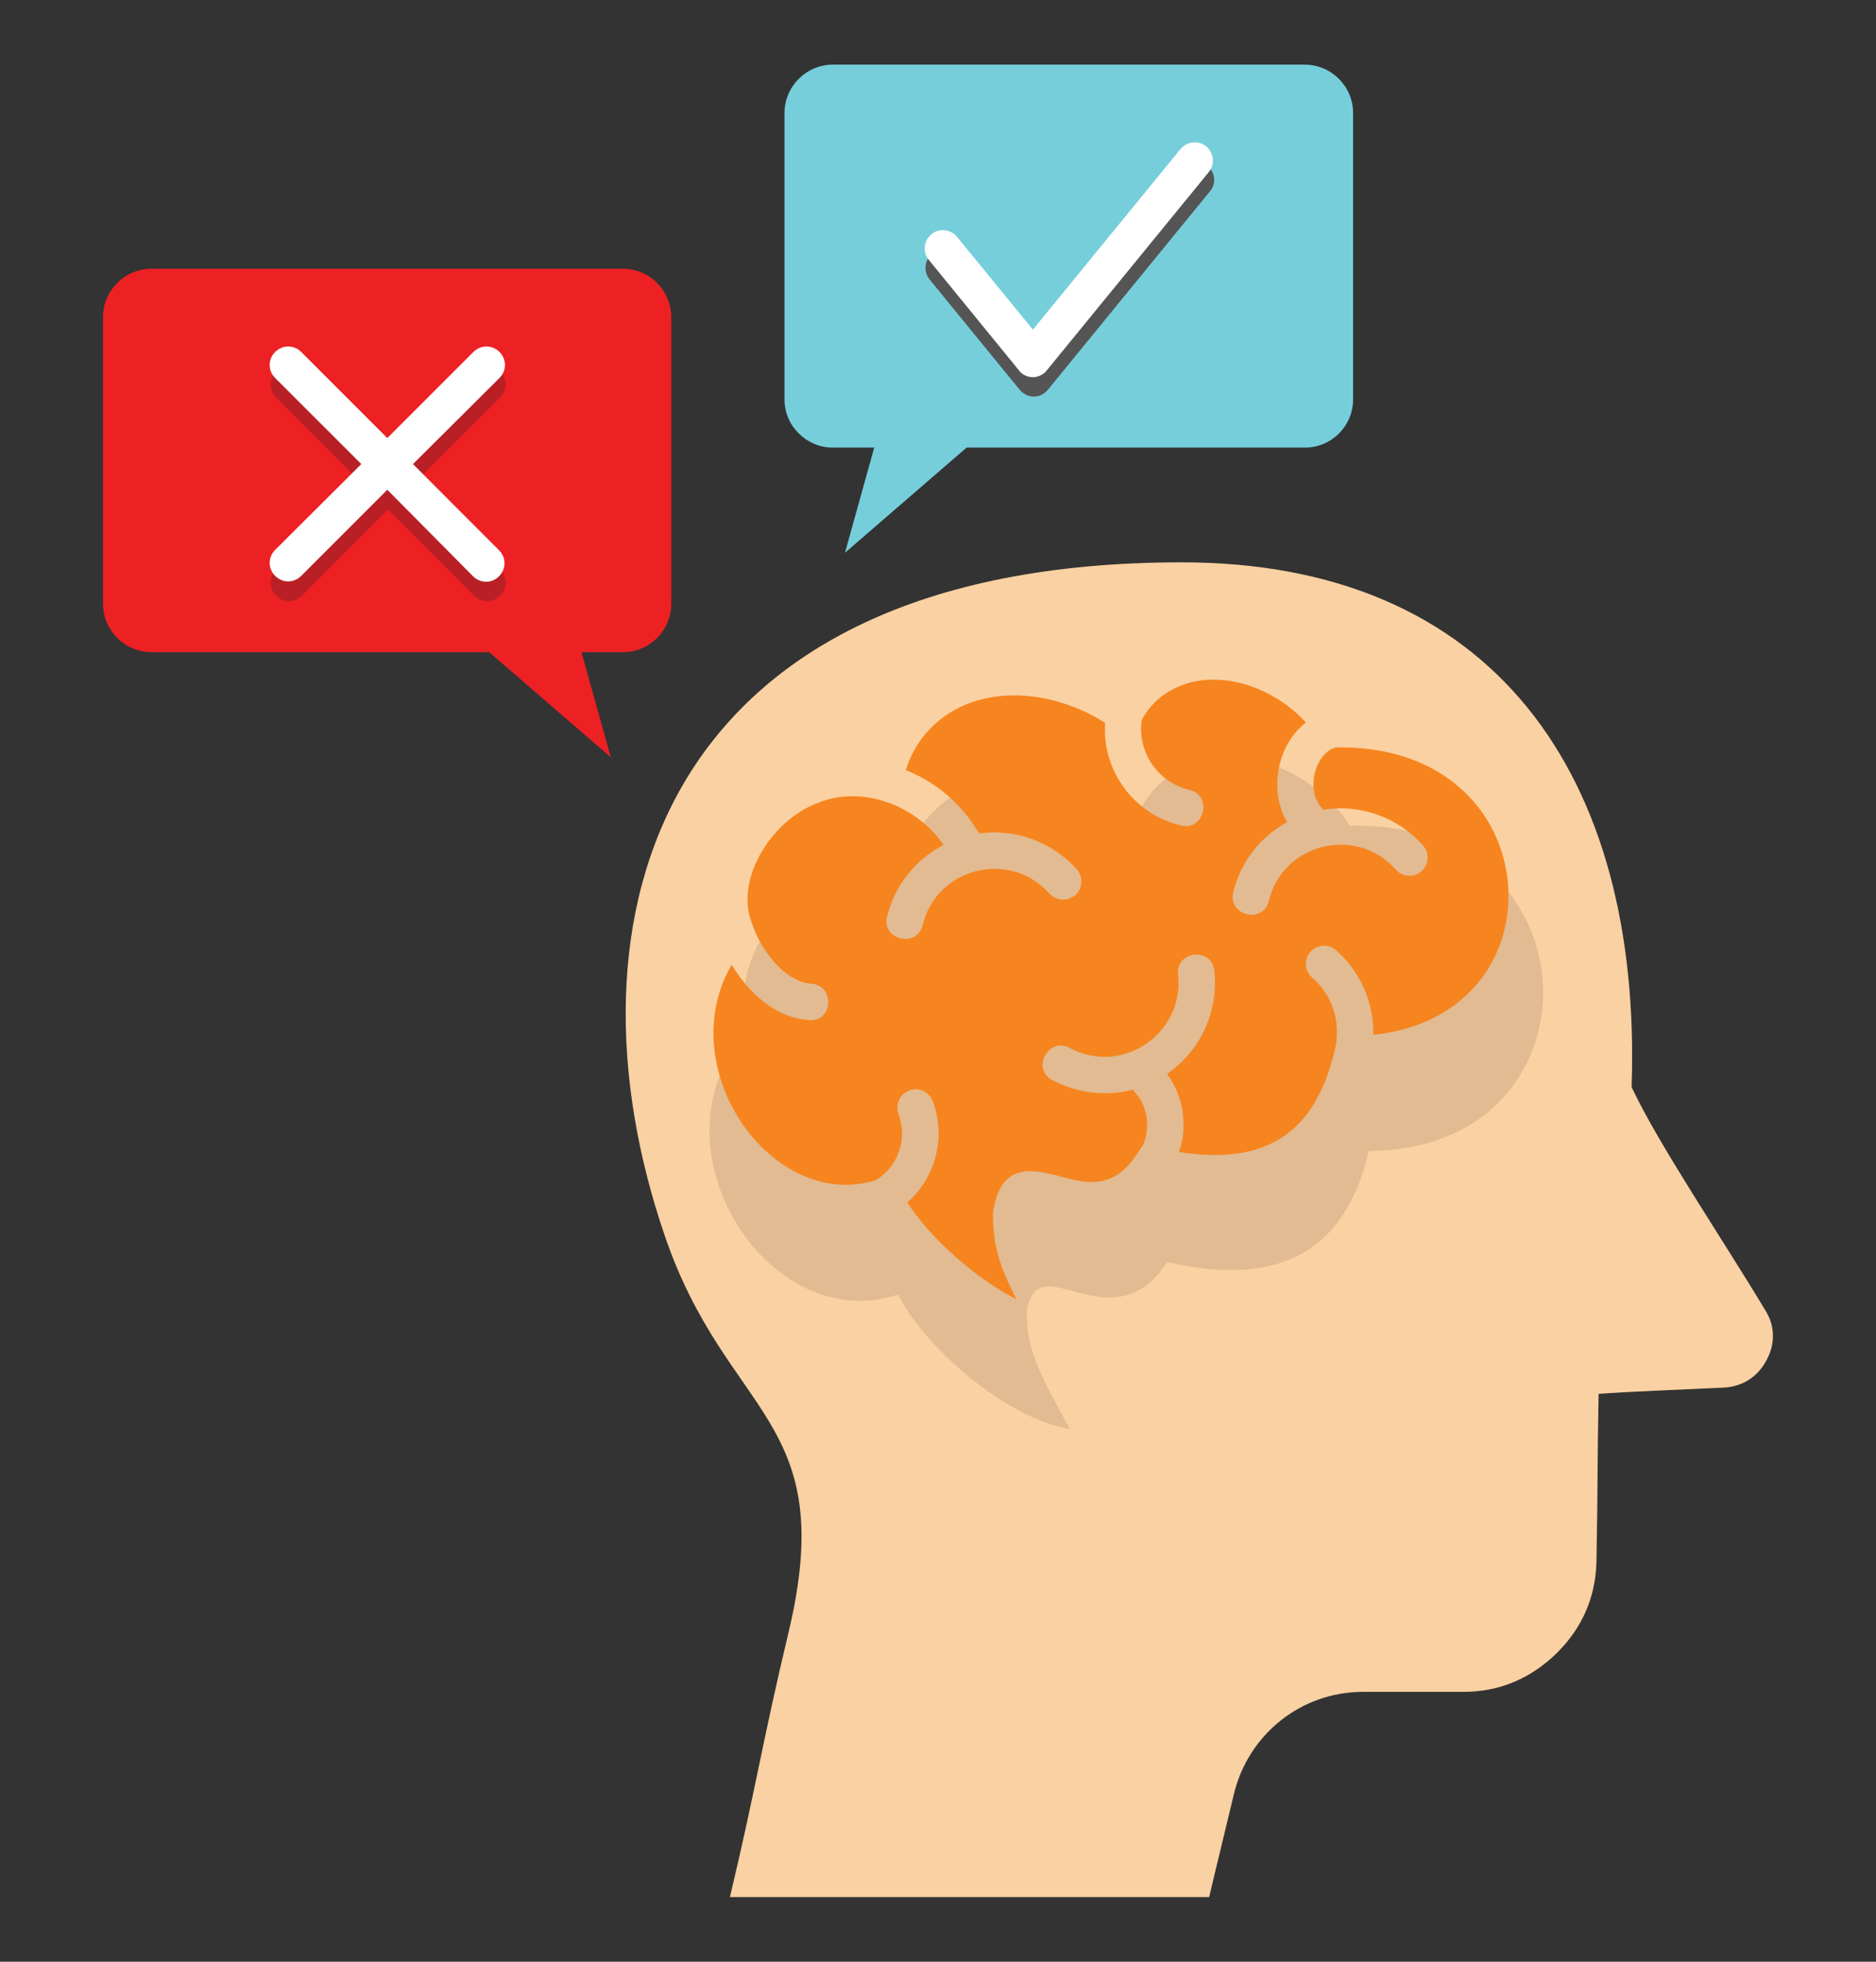 <svg width="22" height="23" viewBox="0 0 22 23" fill="none" xmlns="http://www.w3.org/2000/svg">
<rect x="0" y="0" width="22" height="23" fill="#333333" stroke="none"/>
<g clip-path="url(#clip0_339_29018)">
<path fill-rule="evenodd" clip-rule="evenodd" d="M13.858 6.593C17.514 6.593 19.259 9.089 19.134 12.746C19.456 13.429 20.178 14.49 20.707 15.371C20.819 15.552 20.819 15.767 20.711 15.956C20.608 16.149 20.423 16.261 20.208 16.269C19.667 16.295 19.078 16.317 18.747 16.342C18.73 17.227 18.739 17.417 18.722 18.302C18.713 18.723 18.558 19.084 18.253 19.385C17.948 19.681 17.583 19.836 17.162 19.836C16.767 19.836 16.375 19.836 15.985 19.836C15.258 19.836 14.635 20.334 14.468 21.043C14.373 21.443 14.274 21.842 14.18 22.242C12.306 22.242 10.429 22.242 8.56 22.242C8.873 20.927 8.933 20.454 9.247 19.14C9.849 16.617 8.525 16.626 7.795 14.486C6.531 10.795 7.679 6.593 13.858 6.593Z" fill="#FAD1A2"/>
<path fill-rule="evenodd" clip-rule="evenodd" d="M7.305 7.646H6.819L7.163 8.879L5.736 7.646H1.775C1.465 7.646 1.208 7.392 1.208 7.079V3.719C1.208 3.409 1.461 3.151 1.775 3.151H7.305C7.618 3.151 7.872 3.405 7.872 3.719V7.079C7.872 7.392 7.618 7.646 7.305 7.646Z" fill="#ED2024"/>
<path fill-rule="evenodd" clip-rule="evenodd" d="M9.767 5.248H10.252L9.909 6.481L11.335 5.248H15.301C15.615 5.248 15.868 4.995 15.868 4.681V1.325C15.868 1.016 15.615 0.758 15.301 0.758H9.767C9.458 0.758 9.2 1.011 9.2 1.325V4.685C9.2 4.995 9.458 5.248 9.767 5.248Z" fill="#76CEDB"/>
<path fill-rule="evenodd" clip-rule="evenodd" d="M13.368 9.502C13.527 9.175 13.849 8.943 14.27 8.896C14.872 8.827 15.499 9.163 15.83 9.682C18.76 9.609 18.863 13.481 16.053 13.494C15.778 14.675 14.996 15.101 13.69 14.796C13.028 15.797 12.165 14.568 12.04 15.38C12.049 15.788 12.113 15.973 12.547 16.755C11.774 16.626 10.824 15.767 10.532 15.178C9.011 15.69 7.541 13.425 8.791 12.046C8.469 11.234 9.402 9.97 10.545 10.306C10.652 9.661 11.15 9.167 11.881 9.085C12.405 9.025 12.938 9.188 13.368 9.502Z" fill="#E2BB92"/>
<path fill-rule="evenodd" clip-rule="evenodd" d="M8.813 10.812C8.817 10.821 8.817 10.829 8.822 10.838C8.908 11.096 9.174 11.508 9.518 11.534C9.797 11.556 9.767 11.985 9.488 11.96C9.084 11.93 8.774 11.633 8.581 11.311C8.074 12.17 8.525 13.317 9.324 13.739C9.612 13.889 9.939 13.941 10.27 13.837C10.399 13.76 10.493 13.64 10.54 13.507C10.592 13.365 10.592 13.21 10.536 13.06C10.497 12.948 10.553 12.823 10.665 12.785C10.777 12.742 10.897 12.802 10.94 12.914C11.095 13.335 10.974 13.803 10.639 14.099C10.91 14.516 11.434 14.985 11.92 15.234C11.847 15.088 11.791 14.967 11.752 14.864C11.675 14.649 11.649 14.486 11.645 14.267C11.645 14.25 11.645 14.228 11.645 14.211C11.735 13.635 12.079 13.695 12.457 13.799C12.714 13.867 13.05 13.958 13.32 13.549C13.376 13.459 13.424 13.429 13.445 13.283C13.471 13.124 13.428 12.935 13.316 12.815C13.303 12.802 13.295 12.789 13.286 12.776C12.972 12.858 12.633 12.819 12.341 12.664C12.091 12.531 12.298 12.153 12.543 12.286C13.157 12.617 13.892 12.119 13.815 11.427C13.784 11.148 14.21 11.1 14.24 11.38C14.291 11.857 14.081 12.32 13.686 12.591C13.879 12.849 13.931 13.206 13.827 13.507C14.816 13.661 15.417 13.317 15.654 12.308C15.727 11.99 15.632 11.672 15.387 11.461C15.297 11.384 15.288 11.246 15.366 11.16C15.443 11.074 15.581 11.062 15.666 11.139C15.95 11.388 16.113 11.753 16.105 12.132C17.114 12.033 17.707 11.319 17.69 10.464C17.686 10.224 17.626 9.979 17.518 9.755C17.239 9.188 16.625 8.746 15.666 8.763C15.611 8.776 15.563 8.81 15.525 8.853C15.379 9.016 15.348 9.334 15.52 9.493C15.954 9.424 16.397 9.583 16.689 9.914C16.767 10 16.758 10.138 16.668 10.215C16.582 10.292 16.444 10.284 16.367 10.194C15.907 9.674 15.043 9.884 14.88 10.563C14.811 10.838 14.395 10.735 14.463 10.46C14.549 10.108 14.777 9.811 15.095 9.639C14.876 9.274 14.975 8.733 15.314 8.471C14.902 8.015 14.171 7.792 13.664 8.135C13.548 8.213 13.454 8.32 13.389 8.44C13.363 8.625 13.406 8.801 13.501 8.947C13.6 9.098 13.754 9.214 13.948 9.261C14.223 9.326 14.124 9.747 13.849 9.678C13.299 9.549 12.921 9.038 12.96 8.475C12.354 8.088 11.498 7.998 10.957 8.496C10.802 8.638 10.686 8.823 10.622 9.029C10.983 9.171 11.284 9.433 11.481 9.772C11.907 9.712 12.341 9.871 12.629 10.194C12.706 10.284 12.697 10.417 12.611 10.494C12.521 10.572 12.388 10.563 12.306 10.477C11.847 9.957 10.983 10.168 10.82 10.847C10.751 11.122 10.334 11.019 10.403 10.744C10.493 10.383 10.734 10.078 11.065 9.906C10.751 9.446 10.119 9.201 9.595 9.412C9.054 9.609 8.62 10.297 8.813 10.812Z" fill="#F6851F"/>
<path d="M3.236 4.66C3.154 4.574 3.154 4.44 3.236 4.354C3.321 4.269 3.455 4.269 3.541 4.354L4.55 5.364L5.56 4.354C5.646 4.269 5.779 4.269 5.865 4.354C5.951 4.44 5.951 4.574 5.865 4.66L4.855 5.669L5.865 6.679C5.951 6.765 5.951 6.898 5.865 6.984C5.779 7.07 5.646 7.07 5.56 6.984L4.55 5.974L3.541 6.984C3.455 7.07 3.321 7.07 3.236 6.984C3.154 6.898 3.154 6.765 3.236 6.679L4.245 5.669L3.236 4.66Z" fill="#B92025"/>
<path d="M13.857 1.974C13.935 1.884 14.068 1.871 14.158 1.944C14.253 2.021 14.266 2.154 14.188 2.245L12.289 4.569C12.212 4.664 12.079 4.677 11.988 4.599C11.976 4.591 11.967 4.578 11.954 4.565L10.901 3.276C10.828 3.186 10.841 3.048 10.931 2.975C11.026 2.898 11.159 2.915 11.232 3.005L12.122 4.092L13.857 1.974Z" fill="#555555"/>
<path d="M3.227 4.432C3.141 4.346 3.141 4.212 3.227 4.126C3.313 4.041 3.446 4.041 3.532 4.126L4.542 5.136L5.552 4.126C5.638 4.041 5.771 4.041 5.857 4.126C5.943 4.212 5.943 4.346 5.857 4.432L4.843 5.441L5.852 6.451C5.938 6.537 5.938 6.67 5.852 6.756C5.771 6.842 5.633 6.842 5.547 6.756L4.542 5.742L3.532 6.752C3.446 6.838 3.313 6.838 3.227 6.752C3.141 6.666 3.141 6.533 3.227 6.447L4.237 5.441L3.227 4.432Z" fill="white"/>
<path d="M13.845 1.746C13.922 1.656 14.055 1.643 14.146 1.716C14.236 1.794 14.249 1.927 14.176 2.017L12.276 4.342C12.203 4.436 12.066 4.449 11.976 4.372C11.963 4.363 11.954 4.35 11.945 4.337L10.893 3.048C10.816 2.958 10.833 2.82 10.923 2.747C11.013 2.67 11.151 2.687 11.224 2.778L12.113 3.865L13.845 1.746Z" fill="white"/>
</g>
<defs>
<clipPath id="clip0_339_29018">
<rect width="22" height="22" fill="white" transform="translate(0 0.5)"/>
</clipPath>
</defs>
</svg>
